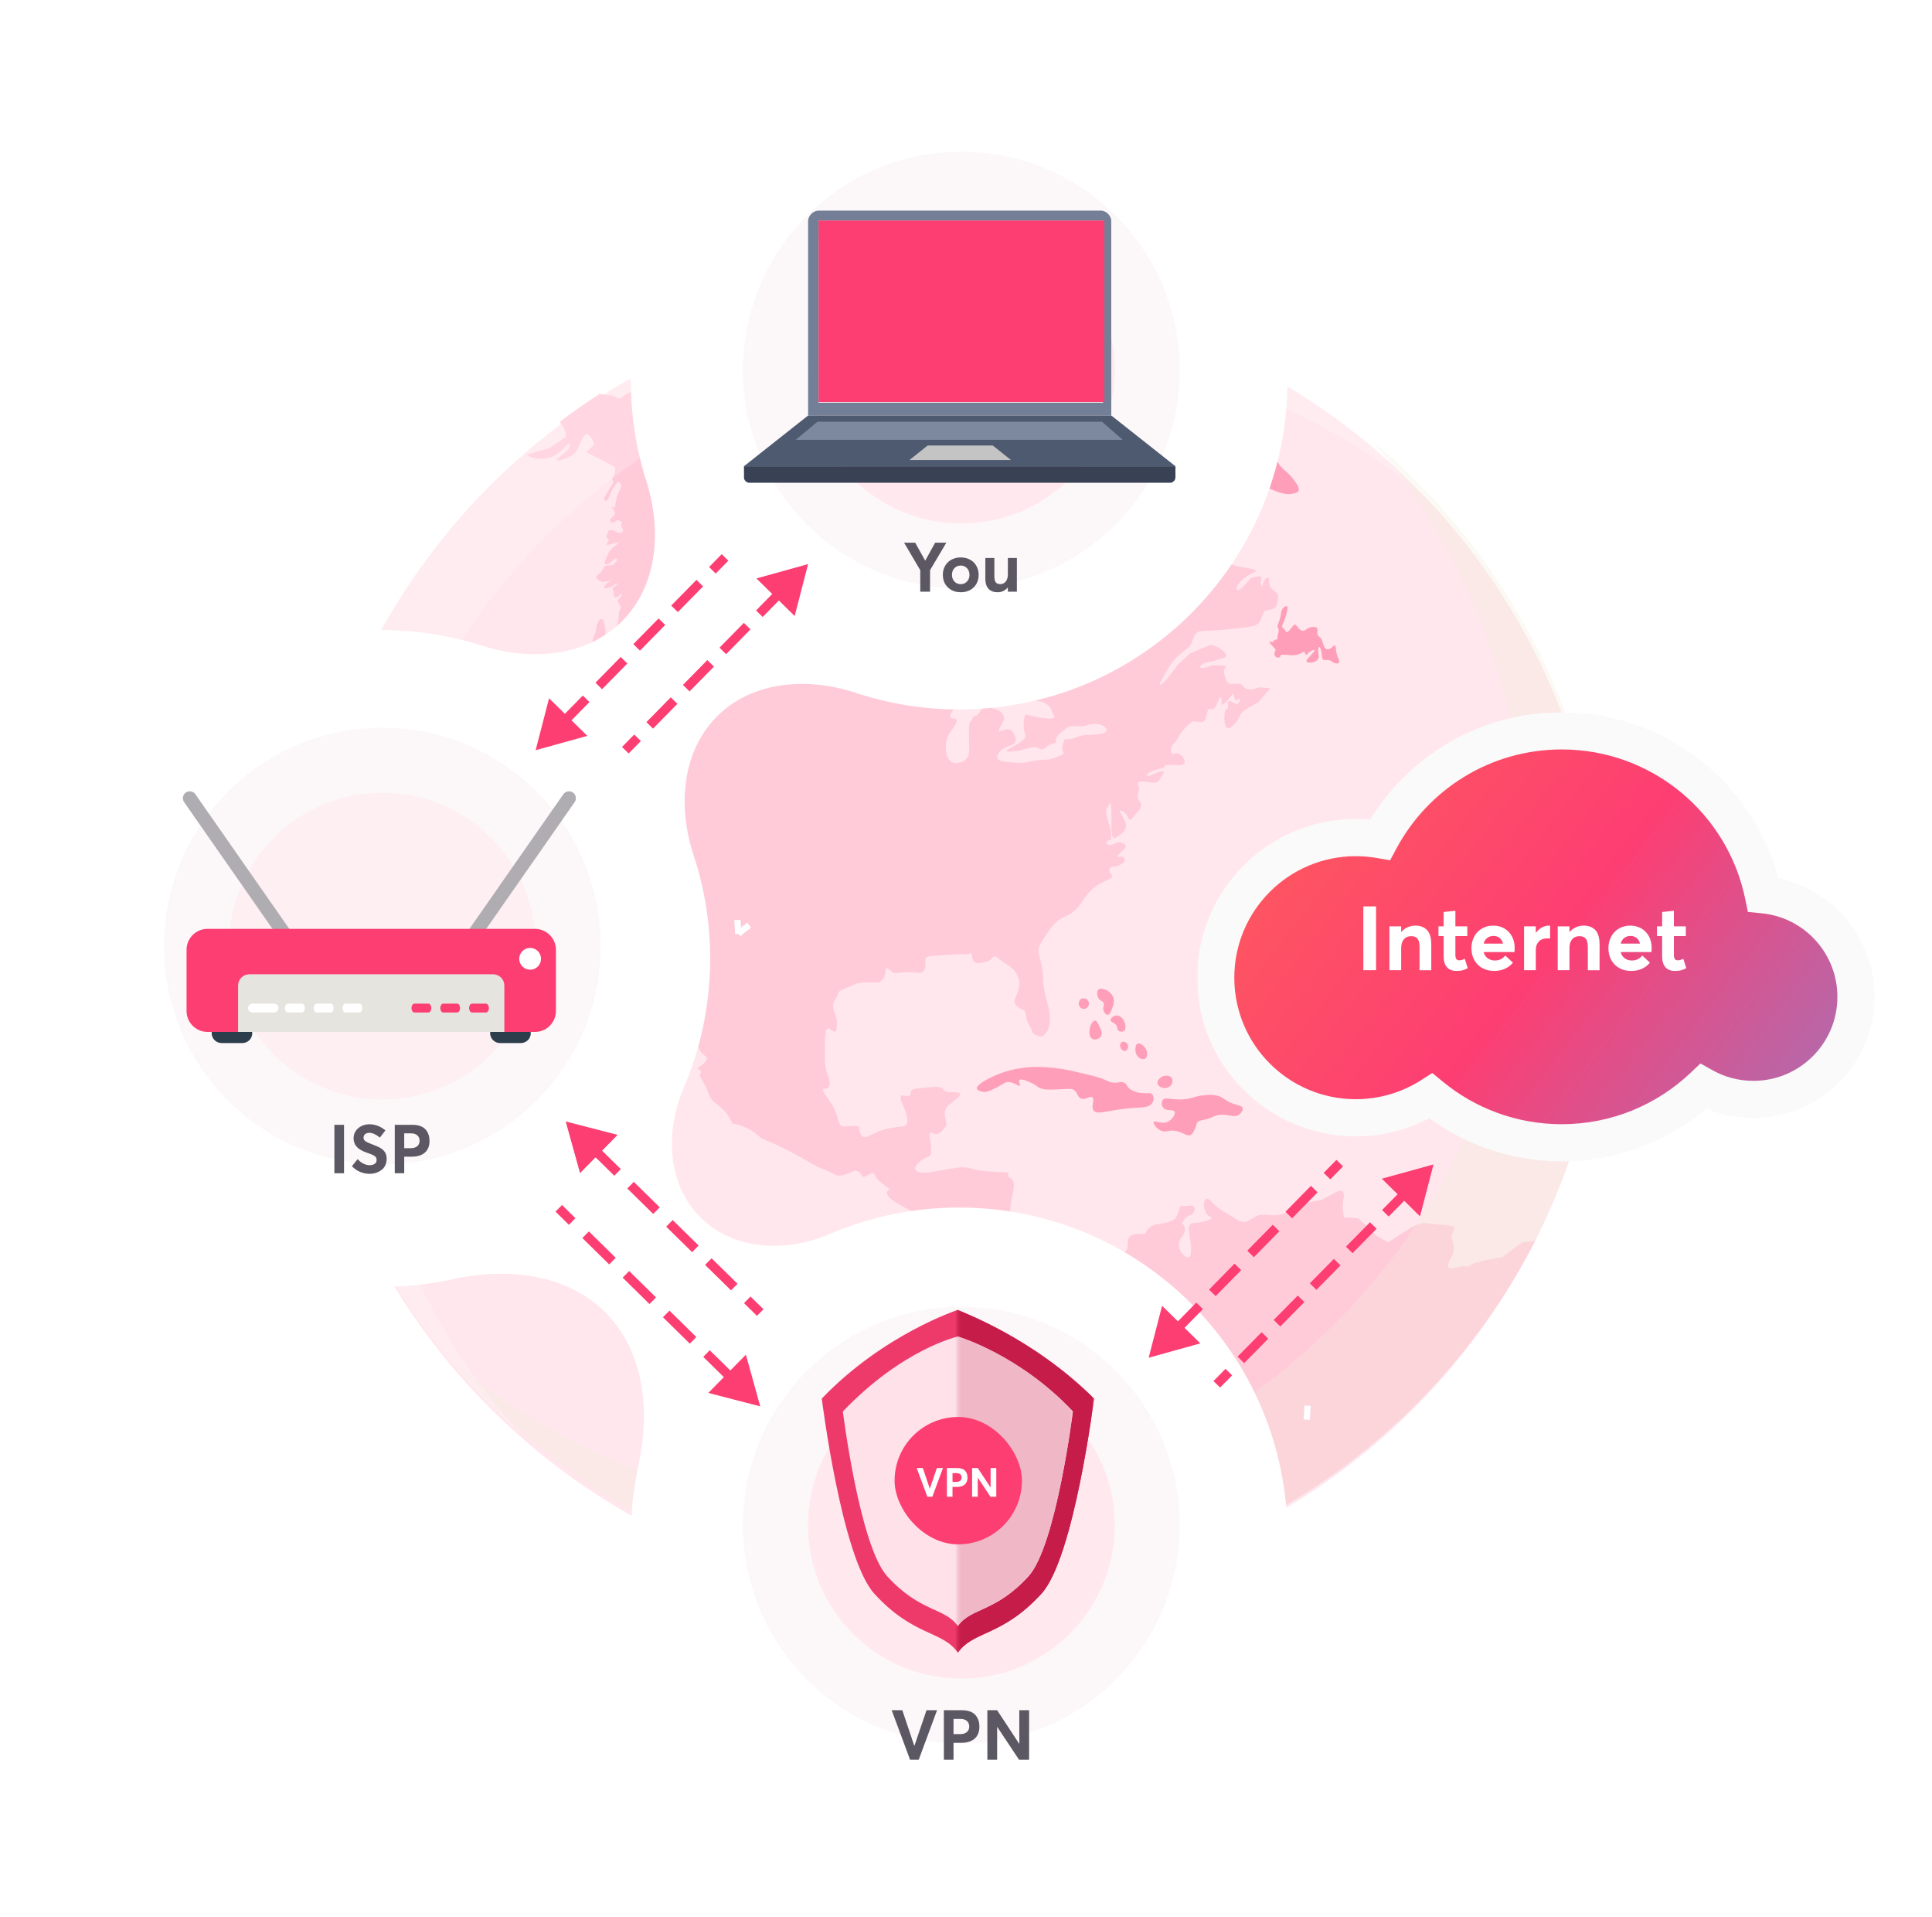 <svg width="624" height="619" viewBox="0 0 624 619" fill="none" xmlns="http://www.w3.org/2000/svg">
<circle cx="308.342" cy="305.628" r="225.373" fill="white"/>
<g opacity="0.5">
<path d="M307.515 516.59C423.964 516.59 518.365 422.189 518.365 305.739C518.365 189.29 423.964 94.889 307.515 94.889C191.065 94.889 96.664 189.29 96.664 305.739C96.664 422.189 191.065 516.59 307.515 516.59Z" fill="#FFCFDC"/>
<path d="M485.255 405.919C485.255 405.919 479.905 406.807 479.017 407.108C478.129 407.409 475.752 407.702 474.856 408.612C473.961 409.523 473.667 408.319 470.695 409.207C467.723 410.095 466.835 409.5 468.618 406.235C470.402 402.969 469.213 402.073 468.912 399.696C468.611 397.318 472.177 395.835 466.24 395.534C460.303 395.233 460.002 394.03 455.841 396.422C451.68 398.815 448.414 401.178 448.414 401.178L444.253 398.8C444.253 398.8 439.497 393.751 438.61 393.45C437.135 393.231 435.645 393.133 434.155 393.157C433.641 391.32 433.541 389.393 433.861 387.513C434.456 384.842 433.568 383.946 431.785 384.842C430.001 385.737 426.735 387.513 426.735 387.513C426.735 387.513 421.385 388.108 418.12 389.891C414.854 391.674 414.553 392.863 409.21 392.269C403.868 391.674 403.567 396.43 399.428 393.774C395.29 391.117 393.19 390.207 391.407 388.13C389.624 386.053 388.435 387.242 389.029 390.388C389.623 393.533 393.484 392.916 389.473 394.248C385.462 395.58 383.385 393.653 384.123 398.258C384.86 402.864 385.011 405.979 383.679 405.979C382.347 405.979 379.217 402.563 381.602 399.59C383.987 396.618 381.753 394.985 381.753 394.985C381.753 394.985 382.791 392.728 384.281 392.457C385.771 392.186 386.952 388.89 384.13 389.334C381.309 389.778 381.459 388.446 380.714 390.967C379.969 393.488 379.375 394.09 376.553 394.827C373.731 395.565 373.43 394.827 371.353 396.332C369.277 397.837 371.353 398.409 368.231 398.409C365.108 398.409 364.22 399.297 364.22 401.675C364.22 404.053 363.182 404.203 361.842 405.685C360.503 407.168 360.209 407.469 359.171 408.658C358.554 409.302 358.186 410.145 358.132 411.035C357.982 411.63 356.793 411.923 356.056 411.63C355.318 411.336 354.272 409.997 351.601 408.214C348.93 406.43 347.146 405.685 344.024 405.685C340.901 405.685 338.23 412.074 333.925 409.99C329.621 407.905 330.065 407.461 327.537 405.828C325.009 404.195 325.754 403.894 325.279 401.667C324.805 399.44 323.94 399.139 325.129 397.363C326.318 395.587 326.468 394.391 326.318 390.681C326.167 386.971 328.989 381.915 326.318 380.432C323.647 378.95 329.441 378.649 320.968 378.355C312.495 378.062 314.135 376.279 308.492 377.167C302.848 378.055 299.725 378.799 298.093 378.672C296.46 378.544 293.931 377.919 296.904 375.255C299.876 372.592 300.914 374.367 300.764 370.951C300.613 367.535 299.424 364.864 301.208 365.902C302.991 366.94 304.18 365.308 305.369 363.825C306.558 362.343 303.435 359.22 306.558 356.699C309.681 354.179 312.352 352.689 307.596 352.689C302.841 352.689 306.708 350.431 300.47 351.056C294.232 351.68 294.383 351.349 294.082 353.313C293.781 355.277 289.326 351.53 291.411 356.285C293.495 361.041 293.668 363.411 291.704 363.712C290.006 363.846 288.319 364.097 286.655 364.465C282.05 365.353 279.228 368.626 278.039 366.399C276.85 364.171 278.792 363.577 275.368 363.577C271.944 363.577 271.508 364.916 270.319 360.311C269.13 355.706 264.081 351.545 266.308 351.545C268.535 351.545 268.242 349.167 267.196 346.646C266.15 344.125 266.444 340.702 266.444 338.03C266.444 335.359 266.293 330.754 268.227 332.387C270.161 334.02 270.304 332.981 270.304 330.129C270.304 327.278 267.926 325.374 269.709 322.853C271.493 320.332 269.559 320.475 273.419 318.993C277.279 317.51 276.09 317.36 279.958 317.21C283.826 317.059 283.675 317.804 285.158 316.171C286.64 314.538 285.308 311.415 287.234 313.048C289.161 314.681 288.122 314.237 292.133 313.936C296.144 313.635 298.371 315.276 298.815 312.228C299.259 309.181 297.626 308.887 302.382 308.586C307.137 308.285 309.365 307.992 311.411 308.142C313.458 308.293 313.669 306.803 314.083 309.331C314.497 311.859 316.904 310.836 318.688 310.52C320.471 310.204 320.622 307.849 322.255 309.331C323.887 310.813 327.454 312.454 328.199 314.23C328.944 316.006 329.704 316.758 328.952 319.58C328.199 322.402 326.694 323.44 328.508 324.93C330.321 326.42 331.179 325.682 331.329 327.902C331.48 330.122 333.263 332.063 333.406 333.102C333.549 334.14 335.934 334.885 336.672 334.607C337.409 334.328 340.532 331.785 338.305 323.914C336.077 316.043 337.417 315.742 336.371 311.438C335.325 307.134 334.588 306.682 337.259 302.822C339.93 298.962 340.525 297.623 343.647 296.14C346.77 294.658 347.809 293.762 350.186 290.196C352.564 286.629 354.791 285.44 357.764 284.108C360.736 282.776 358.208 282.4 358.283 280.918C358.358 279.435 360.285 280.165 361.549 279.36C362.813 278.555 363.806 278.322 363.106 277.103C362.406 275.884 360.729 277.396 360.954 276.433C361.18 275.47 364.295 273.762 363.483 272.866C362.67 271.971 361.549 271.602 359.991 272.422C358.433 273.242 356.801 272.716 357.463 271.753C358.125 270.789 359.171 272.272 358.877 269.299C358.584 266.327 356.575 262.618 357.538 261.022C358.501 259.427 358.802 258.012 358.953 262.527C359.103 267.042 358.509 271.662 360.586 270.323C362.662 268.983 364.446 267.87 363.332 265.199C362.218 262.527 360.51 261.113 362.58 262.008C364.649 262.903 364.212 265.868 365.77 264.085C367.328 262.301 369.487 260.368 368.148 258.885C366.808 257.403 367.854 255.695 367.922 254.724C367.99 253.753 366.365 252.422 368.81 252.346C371.256 252.271 373.49 253.686 374.604 251.594C375.718 249.502 376.681 248.923 375.048 249.141C373.415 249.359 371.557 250.774 370.533 250.48C369.51 250.187 372.392 248.622 374.837 248.178C377.283 247.734 374.988 247.064 377.366 246.989C379.743 246.913 382.565 247.583 382.633 246.025C382.701 244.468 380.481 242.76 379.623 243.279C378.765 243.798 378.118 243.279 378.208 241.864C378.299 240.45 379.992 239.607 380.662 237.929C381.331 236.251 384.228 233.512 385.041 233.008C385.854 232.504 388.803 234.242 389.375 232.09C389.947 229.938 390.067 229.08 390.466 228.914C390.865 228.749 391.971 229.464 392.648 228.109C393.326 226.755 394.296 223.767 394.492 225.852C394.688 227.936 393.995 228.312 395.846 226.732C397.698 225.152 398.39 223.173 398.495 224.475C398.6 225.776 399.248 226.657 400 225.761C400.753 224.866 400.67 227.078 399.579 227.266C398.488 227.454 396.433 225.009 396.622 227.417C396.81 229.825 395.786 228.169 395.553 230.224C395.32 232.278 395.32 236.763 397.893 234.58C400.467 232.398 400.038 230.818 401.836 229.464C403.325 228.445 404.887 227.537 406.509 226.747L409.256 223.391C409.256 223.391 411.295 222.097 408.955 222.097C406.614 222.097 407.344 221.698 405.516 222.307C403.687 222.917 402.814 222.751 401.836 221.879C400.858 221.006 401.084 220.705 398.977 220.81C396.87 220.915 396.546 221.284 395.545 218.086C394.545 214.888 397.803 215.114 394.545 214.896C391.286 214.677 391.572 214.82 389.646 215.452C387.72 216.085 386.975 215.565 388.231 214.519C389.488 213.473 391.053 214 392.746 213.18C394.439 212.36 397.193 212.661 395.53 210.652C394.329 209.369 392.745 208.509 391.016 208.199L384.477 210.945L380.466 214.534C380.466 214.534 378.314 217.371 377.05 219.049C375.785 220.727 373.709 222.157 374.898 220.08C376.087 218.003 377.719 214.662 379.412 212.879C380.823 211.516 382.31 210.235 383.867 209.041C385.425 207.679 385.274 204.263 387.509 203.894C389.744 203.526 391.851 203.744 395.786 203.3C399.722 202.856 404.274 202.548 405.681 201.795C407.088 201.043 407.276 199.816 407.826 198.432C408.375 197.047 408.42 197.295 410.625 196.776C412.83 196.257 412.83 193.683 412.83 192.397C412.83 191.11 410.444 190.613 410.053 188.928C409.662 187.242 410.196 185.858 408.939 186.746C407.683 187.634 408.082 189.816 407.389 188.928C406.697 188.04 408.48 185.564 406.005 186.159C403.529 186.753 404.718 185.865 402.34 188.634C399.962 191.403 398.525 190.892 399.985 188.634C401.445 186.377 404.5 185.037 405.508 184.563C406.517 184.089 403.627 183.495 400.557 182.998C398.412 182.685 396.393 181.792 394.718 180.417C394.024 179.929 393.187 179.686 392.34 179.725C392.046 179.725 391.55 178.634 388.48 175.767C385.41 172.9 381.452 169.13 379.45 166.956C377.448 164.781 377.072 161.508 376.576 164.578C376.079 167.648 377.765 169.13 375.786 170.221C373.807 171.312 374.574 171.907 372.655 172.479C370.736 173.051 371.406 172.674 369.781 172.08C368.155 171.485 366.477 172.772 366.38 171.485C366.282 170.199 369.645 171.982 366.673 169.108C363.701 166.233 365.439 167.881 365.514 165.684C365.589 163.487 361.353 163.208 358.877 162.614C356.402 162.019 357.689 160.733 354.325 160.537C352.178 160.43 350.046 160.133 347.951 159.649C347.094 159.453 341.352 158.362 341.352 158.362C341.352 158.362 339.17 155.593 339.095 158.957C339.02 162.32 338.997 162.621 338.997 164.006C338.997 165.39 340.637 167.445 340.637 167.445C340.637 167.445 342.737 165.94 343.181 167.151C343.625 168.363 339.614 169.01 338.576 169.747C337.537 170.485 337.018 169.973 339.245 171.749C341.473 173.525 343.407 174.006 343.926 175.09C344.445 176.173 345.34 178.213 345.34 178.213C345.34 178.213 347.643 179.845 346.454 179.996C345.265 180.146 345.491 180.515 343.858 182.742C342.464 184.645 340.559 186.114 338.365 186.979C336.732 187.573 336.506 187.731 337.101 189.801C337.695 191.87 339.479 191.584 339.847 193.518C340.216 195.452 339.163 194.27 340.6 196.814L342.03 199.357C342.03 199.357 340.525 197.905 341.42 199.982C342.315 202.058 342.173 203.691 340.976 201.765C339.78 199.839 340.382 199.237 339.343 200.26C338.305 201.283 338.154 201.449 339.05 202.856C339.945 204.263 340.984 206.716 339.938 205.309C338.892 203.902 338.824 202.299 337.191 203.007C335.558 203.714 334.445 205.106 333.7 204.948C332.955 204.79 333.775 202.856 333.775 202.856L335.19 199.959L332.887 198.1C332.887 198.1 329.456 199.064 330.69 197.581C331.924 196.099 329.839 195.647 329.185 195.647C328.53 195.647 326.363 194.014 328.071 194.014C329.779 194.014 329.99 194.165 330.705 192.976C331.42 191.787 330.155 190.23 329.636 189.259C329.117 188.288 330.155 185.993 327.928 185.993C325.701 185.993 321.908 186.588 321.156 186.068C320.403 185.549 319.222 184.285 317.514 183.811C315.806 183.337 313.579 184.037 312.758 184.104C311.938 184.172 312.465 182.863 311.87 182.11C311.276 181.358 309.124 180.688 308.529 180.605C307.935 180.523 306.972 180.38 306.972 180.38C306.508 180.164 306.117 179.816 305.85 179.38C305.582 178.944 305.449 178.438 305.467 177.927C305.467 176.068 304.203 174.36 303.089 175.398C302.352 176.108 301.658 176.862 301.012 177.656C301.012 177.656 298.71 174.533 299.011 173.201C299.312 171.869 300.568 172.531 300.568 170.944C300.568 169.356 300.719 170.793 301.983 168.792C303.247 166.79 303.39 164.931 305.55 165.225C307.709 165.518 309.116 165.895 309.267 162.967C309.417 160.04 309.711 156.805 311.524 155.616C313.338 154.427 311.818 155.766 314.12 154.111C316.423 152.455 317.98 151.658 316.498 151.214C315.016 150.77 314.045 151.733 312.931 150.695C311.818 149.656 309.921 148.836 312.412 149.062C314.903 149.287 316.129 150.845 317.311 150.476C318.578 149.891 319.659 148.966 320.434 147.805C320.727 147.211 321.103 148.099 321.773 147.286C322.443 146.473 321.923 145.728 323.632 146.533C325.34 147.339 326.009 147.572 326.085 146.165C326.16 144.758 327.868 144.306 327.868 143.155C327.868 142.004 326.453 142.786 325.934 140.777C325.415 138.768 324.745 137.135 323.933 136.616C323.12 136.097 321.999 134.908 320.81 135.796C319.621 136.684 318.951 136.759 319.177 137.948C319.28 138.784 319.152 139.632 318.808 140.401C318.088 140.932 317.418 141.529 316.807 142.184C315.392 143.591 315.618 146.488 314.429 143.223C313.24 139.957 313.541 138.768 312.352 138.467C311.667 138.185 310.903 138.158 310.2 138.392C309.161 138.617 309.086 138.542 307.529 138.392C305.971 138.241 305.377 137.353 305.226 138.467C305.076 139.581 305.151 140.724 305.745 140.845C306.34 140.965 305.595 141.296 303.811 142.184C302.923 142.605 302.077 143.109 301.283 143.689C301.283 143.689 303.36 144.878 302.103 145.548C300.847 146.217 301.065 146.586 300.395 146.217C299.725 145.849 298.394 145.179 298.98 143.96C299.216 143.323 299.54 142.723 299.944 142.177C300.832 140.837 301.945 140.243 302.02 139.874C302.096 139.505 301.2 138.459 299.763 137.617C298.326 136.774 297.385 135.359 296.272 136.352C295.384 137.015 294.539 137.734 293.743 138.505C293.45 138.948 295.301 138.798 296.001 139.024C296.701 139.249 297.19 140.732 297.19 140.732C297.156 140.98 297.056 141.215 296.9 141.412C296.743 141.608 296.537 141.758 296.302 141.845C295.481 142.146 294.225 142.733 294.225 142.733C294.225 142.733 295.933 144.148 292.148 142.583C288.363 141.018 287.099 139.836 283.871 138.204C280.643 136.571 280.53 135.013 279.634 136.571C278.739 138.128 280.455 138.429 277.926 138.828C275.398 139.227 275.104 138.979 274.51 139.942C274.097 140.733 273.82 141.587 273.69 142.47L273.539 143.809C273.539 143.809 272.651 145.149 272.35 145.224C271.817 145.219 271.296 145.065 270.846 144.78C270.552 144.554 271.365 142.846 271.365 142.478C271.071 141.689 270.698 140.933 270.251 140.22C270.251 140.22 269.213 138.362 267.873 138.663C266.694 138.88 265.503 139.028 264.307 139.106C264.307 139.106 260.665 137.918 260.89 137.398C261.116 136.879 263.148 136.879 262.967 136.51C262.787 136.142 263.562 135.72 261.184 135.449C258.806 135.179 255.164 134.208 255.164 132.44C255.164 130.671 253.757 130.438 251.672 130.506C249.588 130.573 251.597 128.647 249.144 129.467C246.691 130.287 245.502 129.264 245.502 129.264C245.502 129.264 246.39 128.278 242.756 128.354C239.121 128.429 240.303 128.579 238.67 129.174C237.037 129.768 236.962 129.317 236.811 128.354C236.661 127.39 235.028 127.097 233.914 127.24C233.173 127.376 232.481 127.708 231.913 128.203C231.804 127.144 231.476 126.119 230.949 125.193C229.986 123.259 231.243 123.779 229.091 123.116C226.939 122.454 224.636 121.408 226.118 120.588C227.601 119.768 230.204 118.135 228.421 116.878C226.638 115.622 227.006 115.373 224.042 116.058C221.077 116.743 220.106 115.464 219.068 116.878C218.029 118.293 219.218 118.143 216.058 119.331C212.898 120.52 213.605 119.851 212.122 121.928C210.64 124.004 210.565 124.674 210.121 123.861C209.677 123.049 210.414 120.739 211.829 119.106C212.721 117.974 213.507 116.762 214.177 115.486C211.398 116.871 208.654 118.318 205.945 119.828C205.26 120.35 204.798 121.11 204.65 121.958C204.252 124.832 206.155 126.149 203.958 126.578C201.761 127.007 201.084 128.594 199.895 128.692C198.706 128.79 199.496 127.804 196.629 127.601C195.207 127.503 194.484 127.21 193.664 127.202C189.25 130.067 184.951 133.077 180.767 136.232C183.024 138.986 182.814 141.055 182.814 141.055L177.343 144.735L170.074 146.797C170.074 146.797 172.603 148.956 177.065 147.873C181.527 146.789 184.198 141.582 184.048 143.666C183.897 145.751 181.376 146.737 180.037 148.181C178.698 149.626 184.642 147.685 185.831 146.195C187.02 144.705 188.359 139.212 189.992 140.401C190.995 141.172 191.682 142.282 191.926 143.524L189.398 146.052L193.115 147.88L198.608 150.807C198.608 150.807 198.901 150.807 198.608 152.44C198.315 154.073 197.321 154.419 197.818 155.066C198.315 155.714 198.254 155.661 197.344 157.143C196.496 158.38 195.726 159.669 195.041 161.003C194.846 161.651 196.08 162.042 196.479 161.003C196.877 159.965 197.57 158.475 197.57 158.475C197.57 158.475 199.451 155.059 199.895 155.465C200.249 155.889 200.517 156.377 200.685 156.902L199.18 160.514C199.18 160.514 199.029 161.455 198.834 162.343C198.638 163.231 198.932 163.434 198.435 163.848C197.938 164.262 196.847 162.463 197.938 164.247C199.029 166.03 198.631 166.03 197.938 166.82C197.246 167.61 196.494 167.813 197.366 168.603C198.239 169.394 199.421 167.415 199.917 168.009C200.414 168.603 201.008 168.107 200.707 169.296C200.406 170.485 201.957 171.177 200.79 171.869C199.624 172.561 197.983 170.876 197.366 171.079C196.749 171.282 196.456 171.215 196.253 172.042C196.05 172.87 195.365 173.261 196.253 173.856C197.141 174.45 196.057 175.24 195.959 175.835C195.861 176.429 201.227 174.149 199.225 175.835C197.223 177.52 196.847 177.618 196.253 179.198C195.658 180.778 194.567 182.171 195.854 182.171C197.141 182.171 198.111 180.387 198.924 180.387C199.737 180.387 199.187 181.275 198.217 182.171C197.246 183.066 195.561 182.073 194.966 183.359C194.596 184.244 193.976 185.002 193.183 185.542C192.295 186.332 192.393 186.535 193.581 187.521C194.77 188.506 197.78 187.122 197.344 187.521C196.907 187.919 196.403 187.919 195.839 188.559C195.275 189.199 194.65 190.117 195.719 189.944C196.545 189.879 197.34 189.596 198.021 189.123C198.518 188.702 200.075 187.784 199.233 188.777C198.39 189.771 197.773 189.47 197.893 190.282C198.014 191.095 198.337 190.531 198.239 191.321C198.141 192.111 198.141 192.607 198.533 192.826C198.819 192.864 199.11 192.824 199.375 192.71C199.64 192.596 199.869 192.412 200.038 192.178C200.233 191.78 201.227 191.584 200.73 192.374C200.233 193.164 199.225 193.759 199.692 194.556C200.158 195.354 200.58 195.993 200.58 195.993L199.932 197.581L199.737 200.305C199.421 201.624 198.991 202.914 198.45 204.158C197.758 205.542 196.667 208.605 196.667 208.605H195.282L195.576 203.518C195.576 203.518 195.079 200.508 194.785 200.185C194.492 199.861 193.792 199.605 193.281 200.599C192.943 201.323 192.679 202.079 192.49 202.856C192.545 203.526 192.407 204.197 192.092 204.79C191.697 205.581 191.431 206.429 191.301 207.303C191.301 207.303 189.322 208.161 188.134 211.231C186.945 214.301 186.17 214.286 185.568 216.86C184.966 219.433 185.959 220.915 183.581 222.398C181.203 223.88 180.812 222.985 180.112 225.761C179.412 228.538 180.511 228.734 179.224 231.209C177.938 233.685 177.147 233.685 176.967 235.762C176.786 237.839 175.959 239.878 175.966 241.578C175.974 243.279 174.672 244.671 175.966 245.86C177.26 247.049 176.568 246.951 177.26 247.049C177.953 247.147 177.757 246.259 179.142 247.049C180.526 247.839 181.617 246.755 180.526 247.839C179.435 248.923 179.021 249.427 179.021 249.427C179.021 249.427 178.329 248.637 178.028 250.021C177.727 251.406 176.44 251.293 176.643 251.993C176.994 252.697 177.462 253.335 178.028 253.881C178.028 253.881 175.65 254.077 176.839 256.455C178.028 258.833 177.832 258.336 177.832 260.217C177.82 261.293 177.988 262.364 178.329 263.385L180.014 266.222L181.519 268.133C181.519 268.133 180.233 268.231 182.513 269.819C184.793 271.406 184.589 268.314 185.184 271.896C185.533 273.555 185.669 275.251 185.59 276.945L187.193 279.021C187.613 280.228 187.772 281.511 187.66 282.784C187.562 285.275 187.66 283.694 187.66 286.764C187.66 289.835 187.66 290.527 188.848 292.604C190.037 294.68 192.709 295.674 193.205 296.863C193.545 298.054 193.713 299.288 193.702 300.527C193.702 300.527 193.8 301.415 194.101 302.905C194.402 304.395 193.905 303.996 192.596 302.506C191.286 301.016 190.218 302.702 190.218 302.702C190.166 303.179 190.23 303.661 190.402 304.109C190.575 304.557 190.852 304.957 191.211 305.275C192.498 306.66 194.68 308.94 194.68 308.94C194.68 308.94 195.47 308.345 196.065 310.919C196.659 313.492 197.299 312.8 197.276 314.877C197.254 316.954 196.463 319.632 199.827 322.402C203.191 325.171 201.415 323.989 202.799 327.157C203.715 329.515 205.214 331.602 207.156 333.222C208.541 334.291 212.702 338.693 210.128 333.222C207.555 327.752 206.208 328.068 205.094 326.224C203.981 324.381 205.177 322.402 203.589 317.45C202.002 312.499 199.428 307.57 198.834 304.094C198.239 300.617 198.435 297.088 195.861 291.227C193.288 285.365 191.7 282.001 194.078 283.581C196.456 285.162 199.428 282.393 199.624 285.764C199.82 289.135 200.023 294.184 200.023 294.184C200.023 294.184 200.023 295.072 202.205 300.204C204.387 305.335 205.772 305.554 206.757 306.539C207.743 307.525 208.541 310.701 208.541 310.701C208.541 310.701 212.897 312.484 212.897 314.064C212.897 315.644 211.114 314.854 212.897 318.225C214.681 321.596 212.303 318.82 214.681 321.589C216.182 323.371 217.508 325.293 218.639 327.33L224.802 335.111C224.89 336.504 225.296 337.858 225.991 339.069C227.179 341.251 229.234 341.07 227.894 342.711C226.555 344.351 224.772 344.788 225.637 345.307C226.502 345.826 226.751 346.127 226.081 346.722C225.411 347.316 227.736 349.731 228.73 352.741C229.723 355.751 231.107 356.007 232.989 357.79C234.256 358.838 235.272 360.157 235.961 361.651C237.15 363.727 235.667 362.147 239.528 363.532C243.388 364.916 244.975 366.895 245.863 367.49C246.751 368.084 248.587 368.483 254.976 371.749C261.364 375.015 263.148 376.647 266.263 377.693C269.378 378.739 269.83 380.071 272.207 379.477C274.585 378.882 275.774 377.543 277.257 378.288C278.739 379.033 277.851 380.809 279.928 379.62C282.005 378.431 282.306 378.626 282.9 380.018C283.495 381.411 287.355 383.931 287.355 383.931C287.355 383.931 284.383 385.271 289.289 388.236C293.803 390.952 298.108 393.157 299.733 392.75C299.793 393.021 300.245 393.428 301.313 394.052C305.918 396.723 307.258 398.507 308.447 399.846C309.636 401.186 310.523 404.007 310.38 404.895C310.238 405.783 310.674 406.972 312.314 407.717C313.955 408.462 316.175 408.01 317.958 409.222C319.741 410.433 317.514 410.855 320.78 412.345C322.369 413.145 324.072 413.696 325.829 413.978L327.612 413.225L332.368 413.978C332.368 413.978 334.445 415.167 334.625 416.054C334.806 416.942 333.587 417.687 335.378 418.432C335.84 418.66 336.348 418.778 336.864 418.778C337.379 418.778 337.888 418.66 338.35 418.432C338.35 418.432 342.955 417.68 342.06 416.054C341.164 414.429 337.898 414.715 340.276 413.233C342.654 411.75 343.692 411.156 344.731 410.561C345.769 409.967 346.236 409.523 347.997 411.314C349.757 413.105 350.818 411.02 349.78 413.097C348.742 415.174 348.674 415.769 350.194 415.919C351.127 416.02 352.013 416.38 352.752 416.957C352.752 416.957 354.686 417.763 354.686 418.771C354.686 419.779 353.181 419.478 353.347 420.818C353.512 422.157 351.27 421.706 352.308 423.075C353.347 424.445 351.42 425.009 352.158 426.491C352.895 427.974 350.653 428.124 352.308 430.208C353.964 432.293 352.903 434.069 349.93 434.964C346.958 435.86 348.147 433.459 346.514 436.597C344.881 439.735 345.325 439.863 343.941 440.262C342.095 440.945 340.306 441.772 338.591 442.737C336.213 443.926 336.514 441.548 335.325 444.995C334.136 448.441 335.325 448.464 332.947 450.443C330.569 452.422 330.968 454.702 330.968 454.702C330.968 454.702 339.998 453.61 336.416 455.89C332.834 458.17 332.752 458.562 331.864 459.555C331.285 460.208 330.754 460.902 330.276 461.632L328.688 464.506L328.289 467.87C328.289 467.87 329.079 467.178 331.758 468.961C334.437 470.744 335.024 470.842 335.423 471.436C336.719 473.806 338.354 475.973 340.276 477.87C341.981 479.685 343.817 481.373 345.769 482.919C347.109 483.958 348.441 483.514 348.298 485.297C348.155 487.08 348.004 486.336 351.42 487.374C354.837 488.412 357.064 489.451 359.442 489.451C361.82 489.451 367.313 490.339 368.945 490.339C370.578 490.339 371.617 490.188 370.578 491.377C369.54 492.566 367.606 497.021 365.085 499.549C362.565 502.077 361.82 503.56 358.253 504.749C354.686 505.937 352.609 507.006 350.382 507.721C348.155 508.436 346.68 511.701 346.672 511.732C378.362 505.829 408.279 492.75 434.13 473.495C459.982 454.241 481.082 429.323 495.813 400.651L491.493 401.231L485.255 405.919ZM380.142 182.517C380.895 182.118 381.873 183.013 382.618 183.608C383.033 184.031 383.584 184.292 384.174 184.346C384.764 184.4 385.354 184.242 385.839 183.901C387.343 183.013 388.262 183.555 389.751 184.195C391.241 184.834 389.556 185.534 387.622 186.272C385.688 187.009 387.276 186.964 385.545 186.964C383.814 186.964 385.003 187.904 384.454 188.649C383.905 189.394 382.52 187.144 380.496 185.481C378.472 183.818 378.555 183.367 380.142 182.517ZM305.647 216.085C311.441 214.151 310.102 212.744 313.518 215.377C316.935 218.011 318.567 216.401 319.011 219.064C319.455 221.728 323.316 223.993 323.316 223.993L328.666 225.001L336.687 226.679C336.687 226.679 339.117 227.522 339.659 229.396C340.201 231.269 341.917 232.045 338.621 232.014C336.147 231.878 333.701 231.42 331.344 230.652C331.344 230.652 330.517 231.405 330.63 234.663C330.742 237.921 332.232 237.334 330.005 239.268C327.778 241.202 322.578 242.835 326.589 242.685C330.599 242.534 333.715 240.427 335.498 241.646C337.281 242.865 338.455 240.141 340.246 240.013C342.037 239.885 339.953 238.659 342.18 237.003C344.407 235.348 344.633 234.189 347.936 234.49C351.24 234.791 350.645 233.738 353.768 233.738C356.891 233.738 359.412 236.394 355.273 236.996C351.134 237.598 350.517 236.853 347.252 238.192C343.986 239.532 343.986 237.44 343.241 240.45C342.496 243.46 345.318 242.978 341.307 244.46C337.296 245.943 339.524 244.837 334.919 245.536C330.314 246.236 331.352 246.537 327.642 246.244C323.933 245.95 320.81 245.95 322.593 243.121C324.376 240.292 328.982 241.338 327.943 238.072C326.905 234.806 325.415 235.25 323.338 235.995C321.261 236.74 324.301 233.226 324.339 232.014C324.376 230.803 323.188 229.26 320.96 228.839C318.733 228.418 318.703 226.356 316.799 229.396C314.895 232.436 314.865 230.261 314.128 232.014C313.39 233.768 312.939 231.819 312.939 237.026C312.939 242.233 313.977 245.431 309.523 246.357C305.068 247.282 304.624 239.983 306.55 237.026C308.477 234.069 310.26 231.894 307.89 232.014C305.52 232.135 308.04 227.778 310.712 227.281C313.383 226.785 314.572 227.018 316.799 226.679C319.026 226.341 320.81 226.634 321.103 226.047C321.397 225.46 318.725 222.338 316.054 222.857C313.383 223.376 315.46 223.609 312.043 224.001C308.627 224.392 305.361 223.82 306.249 222.857C307.137 221.894 307.942 221.894 305.497 220.998C303.051 220.103 305.678 216.085 305.678 216.085H305.647ZM284.804 193.247C286.489 192.991 285 191.923 285.301 190.237C285.602 188.552 287.182 189.349 290.651 189.447C290.651 189.447 291.245 190.636 289.657 191.035C288.07 191.434 288.867 191.727 288.468 192.72C288.07 193.714 288.07 193.714 287.972 195.79C287.874 197.867 287.776 198.266 289.063 199.952C290.35 201.637 289.755 201.637 290.252 204.963C290.748 208.289 288.747 206.686 286.685 207.183C284.623 207.679 286.685 207.183 286.572 205.497C286.459 203.812 287.174 202.728 285.993 200.403C284.811 198.078 284.112 199.56 283.916 197.875C283.72 196.189 284.51 196.189 283.081 194.805C281.651 193.42 283.148 193.51 284.834 193.254L284.804 193.247ZM279.537 193.307C279.537 193.307 281.222 195.783 280.033 196.799C278.844 197.814 279.145 198.853 280.725 199.643C282.306 200.433 282.607 200.14 282.012 201.622C281.418 203.104 282.509 203.601 283.005 206.174C283.502 208.748 280.748 207.266 280.748 204.948C280.748 202.63 279.86 203.21 278.37 202.021C276.88 200.832 276.986 200.237 277.309 199.049C277.633 197.86 277.874 197.265 275.895 195.286C273.916 193.307 275.624 193.112 279.582 193.315L279.537 193.307ZM272.651 176.422C272.877 173.675 272.268 174.217 275.037 174.638C276.007 174.789 276.888 175.526 275.992 178.28C275.097 181.034 274.653 179.319 272.23 180.733C269.807 182.148 272.478 179.168 272.704 176.429L272.651 176.422ZM220.889 243.264C219.625 246.161 219.474 244.603 216.577 244.822C213.68 245.04 216.577 243.317 216.577 239.404C216.577 235.491 216.208 236.763 220.287 236.582C222.055 236.514 222.198 240.374 220.941 243.271L220.889 243.264ZM241.063 143.802C241.063 143.802 242.251 143.433 245.299 142.764C248.347 142.094 245.818 142.32 244.012 141.499C242.206 140.679 242.628 141.274 238.745 140.747C234.862 140.22 241.567 140.077 245.427 139.927C249.287 139.776 246.48 139.769 250.401 140.371C251.906 140.611 250.25 141.928 252.402 142.673C254.554 143.418 252.402 143.192 252.402 144.381C252.402 145.57 251.582 145.796 249.731 144.607C247.88 143.418 248.226 144.607 247.654 145.126C247.082 145.645 244.644 147.504 244.644 147.504C242.985 146.945 241.38 146.235 239.851 145.382C237.947 144.201 241.063 143.802 241.063 143.802ZM261.379 155.683C260.266 155.759 259.671 156.571 258.257 158.061C256.842 159.551 255.999 159.566 254.396 159.566C252.794 159.566 252.463 159.86 248.678 160.906C244.893 161.952 246.082 161.35 244.072 160.018C242.063 158.686 241.695 158.603 241.476 157.941C241.258 157.279 244.486 158.091 245.562 157.422C246.444 156.751 247.242 155.978 247.94 155.119C247.94 155.119 247.188 152.862 249.28 152.297C250.22 152.026 249.949 153.261 250.619 154.826C251.289 156.391 251.958 157.128 254.381 156.872C256.804 156.617 257.203 155.367 260.619 154.976C264.036 154.585 262.531 155.631 261.417 155.706L261.379 155.683ZM300.508 392.201C301.689 391.215 303.262 390.132 303.398 391.336C303.525 392.066 301.667 392.028 300.561 392.224L300.508 392.201Z" fill="#FF97B3"/>
<path d="M415.372 195.725C414.236 196.191 413.867 196.914 413.747 198.178C413.638 198.991 413.436 199.789 413.145 200.556L412.55 202.339C412.754 202.613 412.893 202.929 412.957 203.264C413.021 203.599 413.008 203.944 412.919 204.273C412.684 204.967 412.56 205.693 412.55 206.425C412.55 206.425 411.422 206.613 411.203 207.177C410.985 207.742 408.946 206.305 410.662 208.238C412.377 210.172 412.099 209.563 411.73 210.496C411.362 211.429 412.024 212.648 413.145 212.279C414.266 211.911 412.249 211.083 416.373 211.527C420.497 211.971 421.016 209.713 421.392 210.676C421.768 211.64 421.926 211.715 422.476 210.97C423.025 210.225 425.395 209.111 424.251 210.601C423.108 212.091 420.963 213.611 422.476 213.912C423.988 214.213 426.366 213.34 425.922 211.527C425.478 209.713 425.922 207.764 426.592 209.713C427.261 211.662 426.516 213.28 428.097 213.13C429.677 212.979 429.895 213.513 430.768 213.98C431.641 214.446 433.296 214.537 432.182 212.385C431.069 210.233 431.814 207.486 430.625 208.675C429.436 209.864 428.097 210.233 427.502 208.381C426.908 206.53 427.058 206.448 425.869 205.409C424.68 204.371 426.682 202.512 424.266 202.437C421.851 202.362 421.633 204.371 420.15 203.475C418.668 202.58 418.646 200.879 417.592 202.136C416.539 203.393 415.696 204.807 415.177 203.694C414.657 202.58 413.619 202.903 414.356 201.368C415.094 199.833 416.629 195.221 415.372 195.725Z" fill="#FD3E72"/>
<path d="M354.842 319.468C354.187 319.972 354.21 321.522 354.842 322.44C355.474 323.358 356.084 323.065 356.43 323.825C356.828 324.712 356.046 325.329 356.43 326.398C356.64 327 357.182 327.7 357.716 327.685C358.544 327.685 359.078 325.999 359.304 325.307C359.747 324.312 359.85 323.199 359.598 322.139C358.875 319.987 355.835 318.708 354.842 319.468Z" fill="#FD3E72"/>
<path d="M349.199 322.536C349.413 322.435 349.645 322.377 349.882 322.367C350.118 322.357 350.354 322.394 350.576 322.477C350.798 322.56 351.001 322.686 351.172 322.849C351.344 323.012 351.482 323.207 351.577 323.424C351.737 323.821 351.745 324.263 351.599 324.666C351.454 325.069 351.164 325.404 350.787 325.606C350.48 325.754 350.137 325.804 349.801 325.752C349.465 325.7 349.153 325.546 348.906 325.313C348.724 325.119 348.587 324.889 348.502 324.638C348.418 324.387 348.389 324.121 348.416 323.857C348.444 323.594 348.529 323.339 348.664 323.111C348.799 322.883 348.981 322.687 349.199 322.536Z" fill="#FD3E72"/>
<path d="M353.75 329.565C354.194 329.565 354.503 330.175 354.939 331.153C355.639 332.613 356.128 333.629 355.631 334.517C355.365 334.986 354.939 335.344 354.431 335.526C353.923 335.709 353.366 335.703 352.862 335.51C351.831 334.983 351.862 333.463 351.869 332.936C351.899 331.281 352.923 329.498 353.75 329.565Z" fill="#FD3E72"/>
<path d="M360.593 327.889C359.622 327.957 358.629 328.83 358.712 329.477C358.795 330.124 360.179 330.147 360.691 331.358C360.947 331.952 360.736 332.253 361.09 332.645C361.327 332.895 361.64 333.059 361.98 333.112C362.321 333.165 362.669 333.104 362.971 332.938C363.633 332.487 363.513 331.433 363.467 331.057C363.264 329.605 362.083 327.784 360.593 327.889Z" fill="#FD3E72"/>
<path d="M362.372 336.439C362.102 336.638 361.907 336.922 361.817 337.245C361.727 337.568 361.747 337.912 361.875 338.222C362.116 338.907 362.884 339.524 363.561 339.313C363.898 339.127 364.154 338.824 364.281 338.461C364.409 338.098 364.398 337.7 364.251 337.345C364.104 336.989 363.831 336.7 363.484 336.533C363.138 336.366 362.742 336.333 362.372 336.439Z" fill="#FD3E72"/>
<path d="M367.418 336.995C366.711 337.296 366.666 338.704 366.726 339.253C366.744 339.721 366.869 340.18 367.092 340.592C367.315 341.004 367.63 341.36 368.013 341.631C368.163 341.721 369.164 342.293 369.894 341.826C370.624 341.36 370.511 339.998 370.488 339.847C370.255 338.132 368.336 336.604 367.418 336.995Z" fill="#FD3E72"/>
<path d="M376.129 347.392C374.895 347.618 373.639 348.791 373.872 349.868C374.037 350.695 374.993 351.087 375.159 351.154C375.687 351.37 376.271 351.41 376.824 351.267C377.377 351.125 377.87 350.808 378.229 350.364C378.474 350.063 378.631 349.7 378.683 349.314C378.735 348.929 378.679 348.537 378.522 348.182C378.003 347.309 376.799 347.271 376.129 347.392Z" fill="#FD3E72"/>
<path d="M315.523 351.554C315.192 350.132 320.384 347.4 324.831 346.008C329.065 344.746 333.497 344.276 337.901 344.624C341.313 344.836 344.696 345.37 348.007 346.219C352.785 347.318 355.171 347.867 357.12 348.792C357.859 349.196 358.664 349.464 359.497 349.582C361.266 349.801 361.966 349.086 363.064 349.582C364.005 350.004 363.726 350.636 364.848 351.561C366.004 352.398 367.38 352.879 368.806 352.946C370.83 353.194 371.59 352.72 372.169 353.345C372.443 353.755 372.589 354.236 372.589 354.729C372.589 355.222 372.443 355.704 372.169 356.114C371.259 357.574 369.039 357.619 367.022 357.702C358.06 358.183 354.335 360.358 353.162 358.492C352.296 357.115 353.733 354.993 352.763 354.331C351.92 353.759 350.671 355.271 349.196 354.729C347.917 354.255 348.18 352.871 346.818 351.96C346.066 351.434 345.509 351.607 341.867 351.765C337.781 351.945 336.871 351.765 335.922 351.366C334.974 350.967 335.17 350.756 333.74 349.981C332.311 349.206 329.699 348.13 329.188 348.792C328.827 349.259 329.722 350.237 329.383 350.576C329.045 350.914 327.442 349.289 325.425 349.387C324.522 349.432 324.537 349.793 321.859 351.17C319.18 352.547 318.224 352.675 317.502 352.555C317.306 352.517 315.696 352.291 315.523 351.554Z" fill="#FD3E72"/>
<path d="M375.495 355.251C376.353 354.025 378.565 355.349 382.621 354.958C385.503 354.68 385.706 353.889 389.303 353.619C390.743 353.423 392.207 353.523 393.607 353.912C395.255 354.461 395.232 355.048 397.324 355.989C399.71 357.065 401.087 356.899 401.335 357.772C401.538 358.449 400.951 359.345 400.297 359.849C398.363 361.354 396.218 359.097 392.576 360.293C391.53 360.624 391.372 360.918 389.905 361.331C388.106 361.843 387.399 361.678 386.782 362.37C386.278 362.934 386.541 363.273 385.894 364.627C385.405 365.628 385.142 366.132 384.705 366.411C383.306 367.283 381.756 365.079 378.467 365.071C376.857 365.071 376.518 365.59 375.345 365.222C373.569 364.657 372.335 362.806 372.673 362.249C373.012 361.693 375.217 363.152 377.128 362.249C378.633 361.497 379.762 359.796 379.385 358.984C378.911 358.036 376.661 358.984 375.676 357.644C375.416 357.306 375.26 356.9 375.228 356.475C375.196 356.05 375.289 355.625 375.495 355.251Z" fill="#FD3E72"/>
<path d="M356.488 111.521C354.042 111.935 352.455 111.581 349.061 112.273C347.922 112.404 346.868 112.938 346.089 113.778C345.562 114.426 345.705 114.764 345.201 115.283C343.997 116.457 342.191 115.607 341.784 116.322C341.378 117.037 343.207 118.843 344.313 119.889C345.622 121.13 346.269 121.747 346.984 121.965C349.159 122.643 350.302 120.814 353.222 121.077C354.314 121.247 355.369 121.598 356.345 122.116C358.482 123.109 360.521 124.304 362.432 125.683C368.392 129.618 369.031 130.085 370.303 129.987C371.303 129.827 372.326 129.928 373.275 130.28C373.464 130.355 375.096 131.033 375.059 131.913C375.021 132.793 373.027 133.042 372.982 133.99C372.982 134.742 374.148 135.374 374.916 135.773C375.683 136.172 376.579 136.646 377.444 136.368C378.31 136.089 378.498 135.134 379.077 135.179C379.476 135.179 379.702 135.668 380.582 137.436L381.62 139.513C382.101 140.647 382.754 141.7 383.554 142.636C384.517 143.584 384.961 143.388 386.226 144.419C386.96 145.09 387.61 145.848 388.159 146.677C390.417 149.468 393.765 150.793 393.953 150.537C394.142 150.281 392.652 149.19 392.765 149.032C392.877 148.874 395.09 150.446 398.408 152.749C403.141 156.037 404.006 156.511 405.391 156.91C407.475 157.49 407.551 156.91 409.695 157.663C411.546 158.28 412.743 159.1 415.045 159.446C415.734 159.549 416.434 159.549 417.122 159.446C417.95 159.326 418.996 159.168 419.38 158.558C419.869 157.715 418.883 156.301 418.04 155.142C415.73 151.929 414.172 151.891 412.69 149.197C411.84 147.692 412.193 147.384 411.351 146.376C409.846 144.592 408.062 144.607 407.784 143.253C407.664 142.666 407.949 142.117 408.536 140.995C409.74 138.738 410.794 138.618 410.794 137.73C410.794 136.586 408.755 135.472 404.706 133.275C403.149 132.432 402.622 132.222 402.178 131.492C401.305 130.054 402.223 129.008 401.584 126.887C401.192 125.592 400.124 123.561 398.762 123.47C398.393 123.47 398.152 123.576 395.045 125.547C394.021 126.194 393.63 126.45 393.261 126.3C392.629 126.021 392.411 124.652 392.817 123.628C393.314 122.372 394.533 122.191 394.45 121.694C394.367 121.198 392.576 121.055 389.1 120.355C386.587 119.851 385.804 119.535 385.533 118.85C385.195 118.03 385.977 117.481 385.684 116.472C385.42 115.584 384.578 115.171 383.012 114.395C381.259 113.53 379.935 112.891 378.407 113.207C377.241 113.462 377.151 114.027 376.331 113.959C375.149 113.846 374.826 112.627 373.358 111.431C372.346 110.653 371.182 110.097 369.942 109.798C367.379 109.047 364.661 108.995 362.071 109.647C358.745 110.279 359.347 111.032 356.488 111.521Z" fill="#FD3E72"/>
<g style="mix-blend-mode:multiply" opacity="0.31">
<path d="M443.614 142.755C475.549 180.682 493.03 228.687 492.961 278.268C492.961 394.721 398.556 489.119 282.111 489.119C232.529 489.185 184.523 471.701 146.598 439.764C166.363 463.4 191.078 482.406 218.997 495.439C246.917 508.471 277.358 515.212 308.169 515.184C424.622 515.184 519.02 420.779 519.02 304.326C519.049 273.516 512.311 243.076 499.281 215.157C486.251 187.237 467.248 162.521 443.614 142.755Z" fill="#E5DCBA"/>
</g>
<g style="mix-blend-mode:overlay" opacity="0.21">
<path d="M114.427 322.461C114.427 206.008 208.833 111.61 325.278 111.61C376.877 111.536 426.697 130.457 465.238 164.765C445.479 142.446 421.2 124.582 394.013 112.358C366.826 100.134 337.351 93.828 307.542 93.859C191.089 93.859 96.692 188.265 96.692 304.71C96.66 334.519 102.966 363.994 115.19 391.181C127.415 418.368 145.278 442.647 167.597 462.406C133.287 423.871 114.361 374.056 114.427 322.461Z" fill="white"/>
</g>
<path d="M376.942 120.747C376.942 120.747 376.295 119.242 375.016 116.669" stroke="white" stroke-width="2" stroke-miterlimit="10"/>
<path d="M238.152 297.058C238.318 299.97 238.438 301.572 238.438 301.572" stroke="white" stroke-width="2" stroke-miterlimit="10"/>
<path d="M238.434 301.559C239.568 300.57 240.75 299.638 241.978 298.768" stroke="white" stroke-width="2" stroke-miterlimit="10"/>
<path d="M422.313 453.904C422.2 456.809 422.027 458.419 422.027 458.419" stroke="white" stroke-width="2" stroke-miterlimit="10"/>
</g>
<g filter="url(#filter0_d)">
<path d="M309.791 225.081C368.355 225.081 415.831 177.605 415.831 119.04C415.831 60.476 368.355 13 309.791 13C251.226 13 203.751 60.476 203.751 119.04C203.751 130.315 205.51 141.178 208.769 151.371C213.766 166.995 212.497 185.009 200.898 196.608C189.299 208.207 171.285 209.475 155.66 204.479C145.467 201.22 134.604 199.46 123.329 199.46C64.765 199.46 17.289 246.936 17.289 305.5C17.289 364.065 64.765 411.541 123.329 411.541C131.208 411.541 138.887 410.681 146.276 409.051C163.64 405.221 182.943 407.199 195.517 419.773C208.09 432.347 210.069 451.65 206.238 469.014C204.608 476.403 203.749 484.081 203.749 491.96C203.749 550.525 251.225 598.001 309.789 598.001C368.354 598.001 415.83 550.525 415.83 491.96C415.83 433.396 368.354 385.92 309.789 385.92C294.961 385.92 280.844 388.964 268.028 394.46C254.003 400.475 237.004 399.866 226.214 389.076C215.423 378.285 214.814 361.287 220.829 347.262C226.326 334.446 229.37 320.329 229.37 305.5C229.37 293.843 227.488 282.625 224.013 272.133C218.899 256.693 220.094 238.806 231.595 227.306C243.096 215.805 260.983 214.61 276.422 219.724C286.915 223.199 298.133 225.081 309.791 225.081Z" fill="white"/>
</g>
<path d="M173 242.244L189.691 237.616L177.337 225.475L173 242.244ZM182.226 234.996L190.382 226.697L188.242 224.594L180.086 232.893L182.226 234.996ZM194.46 222.547L202.616 214.248L200.476 212.145L192.32 220.445L194.46 222.547ZM206.694 210.099L214.85 201.799L212.711 199.697L204.555 207.996L206.694 210.099ZM218.928 197.65L227.084 189.351L224.945 187.248L216.789 195.547L218.928 197.65ZM231.163 185.201L235.241 181.051L233.101 178.949L229.023 183.098L231.163 185.201Z" fill="#FD3E72"/>
<path d="M261 182.147L244.311 186.78L256.668 198.917L261 182.147ZM252.06 189.109L244.19 197.122L246.33 199.224L254.2 191.211L252.06 189.109ZM240.255 201.128L232.385 209.141L234.525 211.243L242.395 203.23L240.255 201.128ZM228.45 213.148L220.58 221.161L222.721 223.263L230.59 215.25L228.45 213.148ZM216.645 225.167L208.775 233.18L210.916 235.282L218.786 227.269L216.645 225.167ZM204.84 237.187L200.905 241.193L203.046 243.295L206.981 239.289L204.84 237.187Z" fill="#FD3E72"/>
<path d="M245.538 454.122L240.91 437.431L228.769 449.785L245.538 454.122ZM237.913 444.525L229.237 435.999L227.134 438.138L235.81 446.665L237.913 444.525ZM224.898 431.735L216.222 423.208L214.119 425.348L222.796 433.875L224.898 431.735ZM211.884 418.945L203.207 410.418L201.105 412.558L209.781 421.085L211.884 418.945ZM198.869 406.155L190.193 397.628L188.09 399.768L196.766 408.294L198.869 406.155ZM185.854 393.364L181.516 389.101L179.413 391.241L183.752 395.504L185.854 393.364Z" fill="#FD3E72"/>
<path d="M182.709 362.122L187.342 378.811L199.479 366.454L182.709 362.122ZM190.035 371.42L198.412 379.648L200.514 377.507L192.137 369.28L190.035 371.42ZM202.601 383.761L210.978 391.989L213.08 389.849L204.703 381.621L202.601 383.761ZM215.167 396.103L223.544 404.33L225.646 402.19L217.269 393.962L215.167 396.103ZM227.732 408.444L236.11 416.672L238.212 414.532L229.835 406.304L227.732 408.444ZM240.298 420.786L244.487 424.9L246.589 422.759L242.4 418.645L240.298 420.786Z" fill="#FD3E72"/>
<path d="M463 376L446.302 380.601L458.636 392.762L463 376ZM454.154 382.836L446.376 390.725L448.513 392.831L456.29 384.942L454.154 382.836ZM442.487 394.669L434.71 402.558L436.846 404.664L444.624 396.775L442.487 394.669ZM430.821 406.502L423.043 414.391L425.179 416.498L432.957 408.609L430.821 406.502ZM419.154 418.336L411.376 426.225L413.513 428.331L421.29 420.442L419.154 418.336ZM407.487 430.169L399.71 438.058L401.846 440.164L409.624 432.275L407.487 430.169ZM395.821 442.002L391.932 445.947L394.068 448.053L397.957 444.109L395.821 442.002Z" fill="#FD3E72"/>
<path d="M371 438.414L387.689 433.781L375.332 421.644L371 438.414ZM380.298 431.088L388.525 422.711L386.385 420.609L378.157 428.986L380.298 431.088ZM392.639 418.522L400.867 410.145L398.727 408.043L390.499 416.42L392.639 418.522ZM404.981 405.956L413.208 397.579L411.068 395.477L402.84 403.854L404.981 405.956ZM417.322 393.39L425.55 385.013L423.41 382.911L415.182 391.288L417.322 393.39ZM429.664 380.825L433.777 376.636L431.637 374.534L427.523 378.723L429.664 380.825Z" fill="#FD3E72"/>
<circle cx="310.5" cy="119.5" r="70.5" fill="#FCF7F8"/>
<circle cx="310.5" cy="119.5" r="49.5" fill="#FFE9EF"/>
<circle cx="310.5" cy="119.5" r="49.5" fill="#FFE9EF"/>
<path d="M302.032 175.239L298.847 181.011H298.803L295.586 175.239H291.999L297.227 184.108V191.054H300.39V184.108L305.651 175.239H302.032Z" fill="#5B5863"/>
<path d="M310.303 191.239C311.412 191.239 312.412 191.011 313.293 190.543C314.162 190.076 314.847 189.413 315.347 188.554C315.836 187.706 316.086 186.728 316.086 185.63C316.086 184.804 315.934 184.043 315.651 183.347C315.369 182.652 314.966 182.054 314.466 181.565C313.956 181.076 313.347 180.695 312.629 180.413C311.912 180.141 311.129 180 310.303 180C309.456 180 308.662 180.141 307.945 180.424C307.216 180.706 306.608 181.097 306.108 181.597C305.608 182.097 305.216 182.684 304.934 183.38C304.651 184.076 304.521 184.826 304.521 185.63C304.521 186.282 304.608 186.891 304.782 187.456C304.956 188.032 305.216 188.554 305.564 189.011C305.901 189.467 306.303 189.869 306.771 190.195C307.238 190.532 307.771 190.793 308.379 190.967C308.977 191.152 309.619 191.239 310.303 191.239ZM310.303 188.63C309.477 188.63 308.793 188.347 308.26 187.771C307.727 187.195 307.466 186.478 307.466 185.63C307.466 184.761 307.727 184.043 308.249 183.478C308.771 182.913 309.456 182.619 310.303 182.619C311.108 182.619 311.782 182.902 312.325 183.467C312.858 184.032 313.129 184.75 313.129 185.63C313.129 186.5 312.858 187.217 312.314 187.782C311.771 188.347 311.097 188.63 310.303 188.63Z" fill="#5B5863"/>
<path d="M325.521 180.184V185.456C325.521 186.467 325.282 187.25 324.825 187.793C324.358 188.347 323.782 188.619 323.108 188.619C322.412 188.619 321.912 188.424 321.608 188.032C321.303 187.641 321.162 186.945 321.162 185.967V180.184H318.249V186.728C318.249 187.543 318.336 188.239 318.532 188.826C318.727 189.413 318.999 189.88 319.369 190.228C319.738 190.576 320.151 190.837 320.629 191C321.097 191.163 321.64 191.239 322.249 191.239C322.869 191.239 323.456 191.119 324.01 190.858C324.564 190.597 325.053 190.228 325.477 189.728H325.521V191.054H328.434V180.184H325.521Z" fill="#5B5863"/>
<path d="M264.35 68H355.58C357.251 68 358.921 69.671 358.921 71.342V134.166H261.009V71.342C261.009 69.671 262.68 68 264.35 68Z" fill="#727F96"/>
<path d="M261.012 134.168H358.924L379.643 150.543H240.293L261.012 134.168Z" fill="#4E5A6F"/>
<path d="M240.293 150.541H379.643V154.216C379.643 155.052 378.808 155.887 377.972 155.887H241.964C241.128 155.887 240.293 155.052 240.293 154.216V150.541Z" fill="#384254"/>
<rect x="264.37" y="71.211" width="91.898" height="58.814" fill="white"/>
<path d="M356.28 71.211H264.37V76.83H356.28V71.211Z" fill="#AFADB2"/>
<circle cx="269.589" cy="74.022" r="1.204" fill="white"/>
<circle cx="275.205" cy="74.022" r="1.204" fill="white"/>
<circle cx="280.829" cy="74.022" r="1.204" fill="white"/>
<g opacity="0.6">
<rect opacity="0.4" x="287.203" y="110.454" width="46.191" height="2.732" fill="#C4C4C4"/>
<rect opacity="0.4" x="299.129" y="81.647" width="22.102" height="2.732" fill="#C4C4C4"/>
<rect opacity="0.4" x="279.763" y="95.803" width="7.45" height="7.45" fill="#C4C4C4"/>
<rect opacity="0.4" x="278.023" y="104.496" width="10.927" height="0.745" fill="#C4C4C4"/>
<rect opacity="0.4" x="279.763" y="105.737" width="7.45" height="0.745" fill="#C4C4C4"/>
<rect opacity="0.4" x="293.168" y="115.918" width="7.45" height="7.45" fill="#C4C4C4"/>
<rect opacity="0.4" x="293.168" y="124.608" width="7.45" height="0.745" fill="#C4C4C4"/>
<rect opacity="0.4" x="306.576" y="115.919" width="7.45" height="7.45" fill="#C4C4C4"/>
<rect opacity="0.4" x="306.576" y="124.609" width="7.45" height="0.745" fill="#C4C4C4"/>
<rect opacity="0.4" x="319.975" y="115.918" width="7.45" height="7.45" fill="#C4C4C4"/>
<rect opacity="0.4" x="319.975" y="124.608" width="7.45" height="0.745" fill="#C4C4C4"/>
<rect opacity="0.4" x="306.574" y="95.803" width="7.45" height="7.45" fill="#C4C4C4"/>
<rect opacity="0.4" x="304.834" y="104.496" width="10.927" height="0.745" fill="#C4C4C4"/>
<rect opacity="0.4" x="306.574" y="105.737" width="7.45" height="0.745" fill="#C4C4C4"/>
<rect opacity="0.4" x="319.998" y="95.803" width="7.45" height="7.45" fill="#C4C4C4"/>
<rect opacity="0.4" x="318.258" y="104.496" width="10.927" height="0.745" fill="#C4C4C4"/>
<rect opacity="0.4" x="319.998" y="105.737" width="7.45" height="0.745" fill="#C4C4C4"/>
<rect opacity="0.4" x="333.402" y="95.803" width="7.45" height="7.45" fill="#C4C4C4"/>
<rect opacity="0.4" x="331.662" y="104.496" width="10.927" height="0.745" fill="#C4C4C4"/>
<rect opacity="0.4" x="333.402" y="105.737" width="7.45" height="0.745" fill="#C4C4C4"/>
<rect opacity="0.4" x="293.171" y="95.803" width="7.45" height="7.45" fill="#C4C4C4"/>
<rect opacity="0.4" x="291.431" y="104.496" width="10.927" height="0.745" fill="#C4C4C4"/>
<rect opacity="0.4" x="293.171" y="105.737" width="7.45" height="0.745" fill="#C4C4C4"/>
<rect x="285.967" y="87.112" width="48.423" height="3.722" rx="1.861" stroke="#C4C4C4" stroke-width="0.5"/>
</g>
<path d="M264.024 136.171H355.921L362.605 142.019H257.006L264.024 136.171Z" fill="#7C899E"/>
<path d="M299.605 143.855H320.658L326.506 148.534H293.757L299.605 143.855Z" fill="#C4C4C4"/>
<g style="mix-blend-mode:color">
<path d="M356.685 71.211H264.374V129.809H356.685V71.211Z" fill="#FD3E72"/>
</g>
<g filter="url(#filter1_d)">
<mask id="path-66-outside-1" maskUnits="userSpaceOnUse" x="386.66" y="226" width="219" height="146" fill="black">
<rect fill="white" x="386.66" y="226" width="219" height="146"/>
<path fill-rule="evenodd" clip-rule="evenodd" d="M550.135 346.789C538.216 358.084 522.117 365.011 504.4 365.011C488.362 365.011 473.65 359.334 462.163 349.88C455.151 354.346 446.825 356.934 437.895 356.934C412.912 356.934 392.66 336.682 392.66 311.7C392.66 286.717 412.912 266.465 437.895 266.465C440.57 266.465 443.191 266.697 445.739 267.143C456.946 246.227 479.012 232 504.4 232C536.477 232 563.249 254.708 569.518 284.926C586.312 286.532 599.445 300.678 599.445 317.892C599.445 336.183 584.618 351.011 566.327 351.011C560.446 351.011 554.923 349.478 550.135 346.789Z"/>
</mask>
<path fill-rule="evenodd" clip-rule="evenodd" d="M550.135 346.789C538.216 358.084 522.117 365.011 504.4 365.011C488.362 365.011 473.65 359.334 462.163 349.88C455.151 354.346 446.825 356.934 437.895 356.934C412.912 356.934 392.66 336.682 392.66 311.7C392.66 286.717 412.912 266.465 437.895 266.465C440.57 266.465 443.191 266.697 445.739 267.143C456.946 246.227 479.012 232 504.4 232C536.477 232 563.249 254.708 569.518 284.926C586.312 286.532 599.445 300.678 599.445 317.892C599.445 336.183 584.618 351.011 566.327 351.011C560.446 351.011 554.923 349.478 550.135 346.789Z" fill="url(#paint0_linear)"/>
<path d="M550.135 346.789L553.073 341.558L549.218 339.393L546.009 342.434L550.135 346.789ZM462.163 349.88L465.976 345.247L462.614 342.479L458.94 344.819L462.163 349.88ZM445.739 267.143L444.706 273.053L448.979 273.8L451.028 269.976L445.739 267.143ZM569.518 284.926L563.644 286.145L564.542 290.478L568.947 290.899L569.518 284.926ZM546.009 342.434C535.159 352.714 520.521 359.011 504.4 359.011V371.011C523.713 371.011 541.273 363.453 554.262 351.145L546.009 342.434ZM504.4 359.011C489.804 359.011 476.428 353.85 465.976 345.247L458.35 354.512C470.871 364.818 486.92 371.011 504.4 371.011V359.011ZM437.895 362.934C448 362.934 457.44 360.002 465.387 354.94L458.94 344.819C452.862 348.69 445.65 350.934 437.895 350.934V362.934ZM386.66 311.7C386.66 339.996 409.599 362.934 437.895 362.934V350.934C416.226 350.934 398.66 333.368 398.66 311.7H386.66ZM437.895 260.465C409.599 260.465 386.66 283.403 386.66 311.7H398.66C398.66 290.031 416.226 272.465 437.895 272.465V260.465ZM446.773 261.232C443.885 260.727 440.918 260.465 437.895 260.465V272.465C440.222 272.465 442.498 272.667 444.706 273.053L446.773 261.232ZM451.028 269.976C461.232 250.932 481.31 238 504.4 238V226C476.713 226 452.66 241.521 440.451 264.309L451.028 269.976ZM504.4 238C533.576 238 557.94 258.656 563.644 286.145L575.393 283.707C568.558 250.761 539.378 226 504.4 226V238ZM605.445 317.892C605.445 297.556 589.932 280.85 570.09 278.953L568.947 290.899C582.692 292.213 593.445 303.8 593.445 317.892H605.445ZM566.327 357.011C587.931 357.011 605.445 339.497 605.445 317.892H593.445C593.445 332.869 581.304 345.011 566.327 345.011V357.011ZM547.198 352.021C552.859 355.2 559.39 357.011 566.327 357.011V345.011C561.501 345.011 556.986 343.755 553.073 341.558L547.198 352.021Z" fill="#FAFAFA" mask="url(#path-66-outside-1)"/>
</g>
<path d="M440.337 313.276H444.441V292.681H440.337V313.276Z" fill="white"/>
<path d="M457.138 298.881C456.261 298.881 455.426 299.065 454.633 299.419C453.84 299.773 453.161 300.282 452.595 300.948H452.552V299.122H448.759V313.276H452.552V306.156C452.552 304.925 452.835 303.977 453.416 303.297C453.996 302.632 454.774 302.292 455.765 302.292C456.685 302.292 457.365 302.561 457.818 303.085C458.257 303.623 458.483 304.529 458.483 305.831V313.29H462.276V304.883C462.276 303.821 462.149 302.901 461.908 302.108C461.654 301.33 461.3 300.707 460.833 300.24C460.366 299.787 459.828 299.447 459.219 299.221C458.61 298.994 457.917 298.881 457.138 298.881Z" fill="white"/>
<path d="M470.316 313.517C471.18 313.517 471.888 313.446 472.44 313.29C472.977 313.149 473.529 312.922 474.067 312.625L473.091 309.596C472.44 309.936 471.845 310.091 471.307 310.091C470.854 310.091 470.543 309.95 470.345 309.653C470.146 309.37 470.062 308.902 470.062 308.28V302.264H473.912V299.122H470.062V294.082L466.268 294.493V299.122H464.598V302.264H466.268V308.803C466.268 310.36 466.622 311.535 467.344 312.328C468.066 313.121 469.057 313.517 470.316 313.517Z" fill="white"/>
<path d="M489.213 306.072C489.213 304.699 488.916 303.467 488.349 302.377C487.769 301.287 486.948 300.438 485.901 299.815C484.839 299.192 483.622 298.881 482.263 298.881C481.272 298.881 480.338 299.065 479.474 299.419C478.597 299.787 477.861 300.282 477.238 300.919C476.615 301.556 476.134 302.335 475.78 303.241C475.412 304.146 475.242 305.137 475.242 306.185C475.242 307.629 475.554 308.917 476.191 310.035C476.828 311.167 477.705 312.031 478.809 312.625C479.913 313.22 481.145 313.517 482.532 313.517C483.891 313.517 485.08 313.276 486.127 312.795C487.16 312.314 487.996 311.663 488.647 310.842L486.184 308.549C485.292 309.624 484.16 310.162 482.801 310.148C481.895 310.148 481.116 309.893 480.479 309.412C479.842 308.931 479.418 308.28 479.191 307.43H489.114C489.17 307.204 489.213 306.751 489.213 306.072ZM482.39 302.221C483.183 302.221 483.848 302.448 484.372 302.887C484.882 303.326 485.25 303.934 485.448 304.699H479.206C479.418 303.906 479.8 303.283 480.366 302.858C480.932 302.434 481.598 302.221 482.39 302.221Z" fill="white"/>
<path d="M500.353 298.881C499.503 298.881 498.725 299.093 497.989 299.49C497.253 299.886 496.616 300.466 496.078 301.202H496.036V299.122H492.242V313.276H496.036V306.708C496.036 305.633 496.347 304.741 496.984 304.047C497.621 303.368 498.513 303.014 499.645 303.014C499.928 303.014 500.268 303.028 500.65 303.057V298.895C500.593 298.895 500.494 298.881 500.353 298.881Z" fill="white"/>
<path d="M511.492 298.881C510.615 298.881 509.78 299.065 508.987 299.419C508.194 299.773 507.515 300.282 506.949 300.948H506.906V299.122H503.113V313.276H506.906V306.156C506.906 304.925 507.189 303.977 507.77 303.297C508.35 302.632 509.129 302.292 510.119 302.292C511.04 302.292 511.719 302.561 512.172 303.085C512.611 303.623 512.837 304.529 512.837 305.831V313.29H516.631V304.883C516.631 303.821 516.503 302.901 516.263 302.108C516.008 301.33 515.654 300.707 515.187 300.24C514.72 299.787 514.182 299.447 513.573 299.221C512.965 298.994 512.271 298.881 511.492 298.881Z" fill="white"/>
<path d="M533.461 306.072C533.461 304.699 533.163 303.467 532.597 302.377C532.017 301.287 531.196 300.438 530.148 299.815C529.087 299.192 527.87 298.881 526.511 298.881C525.52 298.881 524.586 299.065 523.722 299.419C522.845 299.787 522.109 300.282 521.486 300.919C520.863 301.556 520.382 302.335 520.028 303.241C519.66 304.146 519.49 305.137 519.49 306.185C519.49 307.629 519.801 308.917 520.438 310.035C521.075 311.167 521.953 312.031 523.057 312.625C524.161 313.22 525.392 313.517 526.78 313.517C528.138 313.517 529.327 313.276 530.375 312.795C531.408 312.314 532.243 311.663 532.894 310.842L530.432 308.549C529.54 309.624 528.407 310.162 527.049 310.148C526.143 310.148 525.364 309.893 524.727 309.412C524.09 308.931 523.666 308.28 523.439 307.43H533.362C533.418 307.204 533.461 306.751 533.461 306.072ZM526.638 302.221C527.431 302.221 528.096 302.448 528.62 302.887C529.129 303.326 529.497 303.934 529.695 304.699H523.453C523.666 303.906 524.048 303.283 524.614 302.858C525.18 302.434 525.845 302.221 526.638 302.221Z" fill="white"/>
<path d="M540.892 313.517C541.755 313.517 542.463 313.446 543.015 313.29C543.553 313.149 544.105 312.922 544.643 312.625L543.666 309.596C543.015 309.936 542.421 310.091 541.883 310.091C541.43 310.091 541.118 309.95 540.92 309.653C540.722 309.37 540.637 308.902 540.637 308.28V302.264H544.487V299.122H540.637V294.082L536.844 294.493V299.122H535.173V302.264H536.844V308.803C536.844 310.36 537.197 311.535 537.919 312.328C538.641 313.121 539.632 313.517 540.892 313.517Z" fill="white"/>
<circle cx="310.5" cy="492.5" r="70.5" fill="#FCF7F8"/>
<circle cx="310.5" cy="492.5" r="49.5" fill="#FFE9EF"/>
<circle cx="310.5" cy="492.5" r="49.5" fill="#FFE9EF"/>
<path d="M299.249 552.238L295.335 563.73H295.302L291.431 552.238H288L293.938 568.238H296.731L302.647 552.238H299.249Z" fill="#5B5863"/>
<path d="M304.847 568.238H307.97V562.762H310.466C311.346 562.762 312.148 562.663 312.863 562.443C313.578 562.234 314.194 561.915 314.711 561.486C315.227 561.069 315.623 560.519 315.909 559.859C316.184 559.199 316.327 558.44 316.327 557.572C316.327 556.791 316.217 556.076 315.997 555.438C315.777 554.8 315.447 554.24 315.008 553.756C314.568 553.272 313.985 552.898 313.259 552.634C312.533 552.37 311.709 552.238 310.763 552.238H304.847V568.238ZM307.97 559.958V555.053H310.202C311.104 555.053 311.808 555.273 312.302 555.713C312.797 556.153 313.05 556.758 313.05 557.506C313.05 558.264 312.786 558.858 312.28 559.298C311.775 559.738 311.038 559.958 310.07 559.958H307.97Z" fill="#5B5863"/>
<path d="M329.215 552.238V563.048H329.171L322.056 552.238H318.9V568.238H322.056V557.638H322.1L329.138 568.238H332.382V552.238H329.215Z" fill="#5B5863"/>
<path d="M353.349 451.618C353.349 451.618 346.925 503.045 336.369 514.616C323.677 528.498 314.487 526.468 309.384 533.628C304.268 526.459 295.069 528.498 282.386 514.608C271.83 503.036 265.419 451.609 265.419 451.609C285.412 430.735 309.384 422.97 309.384 422.97C309.866 423.456 333.162 431.511 353.349 451.618Z" fill="#EE3A6B"/>
<mask id="mask0" mask-type="alpha" maskUnits="userSpaceOnUse" x="309" y="422" width="45" height="112">
<rect x="309.283" y="422" width="44.062" height="112" fill="#C4C4C4"/>
</mask>
<g mask="url(#mask0)">
<path d="M353.348 451.618C353.348 451.618 346.924 503.045 336.368 514.616C323.676 528.498 314.486 526.468 309.383 533.628C304.267 526.459 295.068 528.498 282.385 514.608C271.829 503.036 265.417 451.609 265.417 451.609C285.411 430.735 309.383 422.97 309.383 422.97C309.864 423.456 333.161 431.511 353.348 451.618Z" fill="#C51C4A"/>
</g>
<path d="M346.525 455.764C346.525 455.764 341.098 499.204 332.183 508.985C321.47 520.727 313.693 519.003 309.369 525.051C305.045 519.003 297.273 520.727 286.555 508.985C277.64 499.204 272.227 455.764 272.227 455.764C291.623 435.49 309.369 431.571 309.369 431.571C309.369 431.571 329.28 437.431 346.525 455.764Z" fill="#FFE1E9"/>
<mask id="mask1" mask-type="alpha" maskUnits="userSpaceOnUse" x="309" y="429" width="38" height="101">
<rect x="309.283" y="429.958" width="37.269" height="99.965" fill="#C4C4C4"/>
</mask>
<g mask="url(#mask1)">
<path d="M346.523 455.763C346.523 455.763 341.097 499.203 332.182 508.984C321.469 520.726 313.692 519.002 309.368 525.05C305.044 519.002 297.271 520.726 286.554 508.984C277.639 499.203 272.225 455.763 272.225 455.763C291.621 435.489 309.368 431.57 309.368 431.57C309.368 431.57 329.278 437.431 346.523 455.763Z" fill="#F0B7C7"/>
</g>
<rect x="288.934" y="457.545" width="41.136" height="41.136" rx="20.568" fill="#FD3E72"/>
<path d="M302.591 474.04L300.324 480.696H300.305L298.063 474.04H296.076L299.515 483.307H301.133L304.56 474.04H302.591Z" fill="white"/>
<path d="M305.833 483.307H307.642V480.135H309.088C309.598 480.135 310.063 480.078 310.477 479.951C310.891 479.83 311.247 479.645 311.547 479.397C311.846 479.154 312.075 478.836 312.241 478.454C312.4 478.072 312.483 477.632 312.483 477.129C312.483 476.677 312.419 476.263 312.292 475.893C312.164 475.524 311.973 475.199 311.719 474.919C311.464 474.639 311.126 474.422 310.706 474.269C310.285 474.116 309.808 474.04 309.26 474.04H305.833V483.307ZM307.642 478.511V475.671H308.935C309.457 475.671 309.865 475.798 310.152 476.053C310.438 476.307 310.585 476.658 310.585 477.091C310.585 477.53 310.432 477.874 310.139 478.129C309.846 478.384 309.419 478.511 308.859 478.511H307.642Z" fill="white"/>
<path d="M319.947 474.04V480.301H319.922L315.801 474.04H313.973V483.307H315.801V477.167H315.827L319.903 483.307H321.782V474.04H319.947Z" fill="white"/>
<circle cx="123.5" cy="305.5" r="70.5" fill="#FCF7F8"/>
<circle opacity="0.6" cx="123.5" cy="305.5" r="49.5" fill="#FFE9EF"/>
<path d="M108.001 378.848H111.117V363.214H108.001V378.848Z" fill="#5B5863"/>
<path d="M119.348 379.031C119.874 379.031 120.39 378.977 120.906 378.87C121.411 378.762 121.905 378.579 122.389 378.322C122.872 378.064 123.302 377.763 123.667 377.398C124.033 377.032 124.323 376.581 124.548 376.033C124.763 375.485 124.882 374.883 124.882 374.217C124.882 373.572 124.774 373.013 124.581 372.519C124.258 371.746 123.603 371.09 122.636 370.553C122.206 370.327 121.346 369.962 120.046 369.446C119.638 369.296 119.305 369.167 119.068 369.059C118.832 368.952 118.585 368.834 118.349 368.705C118.112 368.576 117.929 368.447 117.811 368.318C117.682 368.189 117.586 368.049 117.521 367.888C117.446 367.738 117.414 367.555 117.414 367.362C117.414 366.878 117.596 366.491 117.94 366.212C118.284 365.932 118.735 365.793 119.294 365.793C120.304 365.793 121.443 366.309 122.7 367.329L124.484 364.998C122.861 363.665 121.11 363.01 119.219 363.031C118.295 363.053 117.446 363.257 116.683 363.644C115.909 364.031 115.308 364.568 114.867 365.245C114.416 365.932 114.201 366.685 114.201 367.501C114.201 367.91 114.244 368.296 114.341 368.662C114.437 369.027 114.566 369.339 114.717 369.618C114.867 369.897 115.071 370.155 115.318 370.402C115.566 370.65 115.813 370.864 116.071 371.036C116.318 371.208 116.619 371.391 116.962 371.563C117.306 371.735 117.618 371.885 117.919 371.993C118.209 372.111 118.542 372.24 118.929 372.369C119.348 372.519 119.692 372.637 119.95 372.745C120.207 372.852 120.455 372.971 120.691 373.099C120.927 373.228 121.11 373.368 121.239 373.497C121.368 373.637 121.465 373.798 121.54 373.97C121.604 374.152 121.647 374.357 121.647 374.582C121.647 374.915 121.561 375.205 121.4 375.442C121.228 375.689 120.981 375.882 120.637 376.022C120.293 376.173 119.885 376.237 119.402 376.237C119.079 376.237 118.757 376.205 118.434 376.119C118.101 376.044 117.768 375.925 117.435 375.764C117.102 375.614 116.769 375.41 116.436 375.152C116.103 374.905 115.791 374.615 115.512 374.281L113.653 376.57C114.448 377.398 115.34 378.01 116.318 378.418C117.296 378.827 118.306 379.031 119.348 379.031Z" fill="#5B5863"/>
<path d="M127.503 378.848H130.555V373.497H132.994C133.854 373.497 134.638 373.4 135.337 373.185C136.035 372.981 136.637 372.67 137.142 372.251C137.647 371.842 138.034 371.305 138.313 370.66C138.582 370.016 138.721 369.274 138.721 368.425C138.721 367.662 138.614 366.964 138.399 366.341C138.184 365.718 137.862 365.17 137.432 364.697C137.002 364.224 136.433 363.859 135.723 363.601C135.014 363.343 134.208 363.214 133.284 363.214H127.503V378.848ZM130.555 370.757V365.965H132.736C133.617 365.965 134.305 366.18 134.789 366.609C135.272 367.039 135.519 367.63 135.519 368.361C135.519 369.102 135.261 369.683 134.767 370.112C134.273 370.542 133.553 370.757 132.607 370.757H130.555Z" fill="#5B5863"/>
<path d="M81.479 333.612C81.478 334.459 81.14 335.271 80.54 335.87C79.94 336.468 79.127 336.805 78.28 336.805H71.559C70.711 336.805 69.897 336.467 69.297 335.867C68.697 335.267 68.36 334.454 68.36 333.605C68.36 332.757 68.698 331.943 69.297 331.343C69.897 330.743 70.711 330.406 71.559 330.405H78.28C79.128 330.405 79.942 330.742 80.542 331.342C81.142 331.942 81.479 332.756 81.479 333.605V333.612Z" fill="#2C3D4C"/>
<path d="M171.435 333.612C171.433 334.46 171.094 335.273 170.493 335.871C169.892 336.47 169.079 336.805 168.231 336.805H161.508C160.659 336.805 159.845 336.468 159.244 335.868C158.644 335.268 158.306 334.454 158.306 333.605C158.308 332.758 158.647 331.946 159.247 331.347C159.847 330.749 160.66 330.413 161.508 330.413H168.228C168.649 330.412 169.065 330.495 169.454 330.655C169.842 330.816 170.196 331.052 170.493 331.349C170.791 331.646 171.027 331.999 171.188 332.387C171.349 332.775 171.432 333.192 171.433 333.612H171.435Z" fill="#2C3D4C"/>
<path d="M154.061 304.205C153.723 304.687 153.207 305.016 152.627 305.12C152.047 305.223 151.45 305.093 150.966 304.757C150.483 304.42 150.154 303.904 150.05 303.324C149.947 302.744 150.077 302.146 150.414 301.662L181.946 256.465C182.285 255.98 182.802 255.65 183.385 255.546C183.967 255.443 184.567 255.574 185.052 255.913C185.534 256.252 185.862 256.767 185.965 257.347C186.069 257.926 185.939 258.523 185.605 259.008L154.061 304.205Z" fill="#AFADB2"/>
<path d="M90.993 304.206C91.331 304.689 91.846 305.019 92.427 305.122C93.007 305.226 93.604 305.095 94.088 304.759C94.571 304.421 94.9 303.906 95.004 303.326C95.108 302.746 94.978 302.148 94.643 301.664L63.106 256.466C62.768 255.984 62.252 255.656 61.672 255.552C61.093 255.449 60.495 255.579 60.011 255.914C59.529 256.252 59.201 256.768 59.097 257.348C58.994 257.927 59.124 258.525 59.459 259.009L90.993 304.206Z" fill="#AFADB2"/>
<path d="M179.552 326.448C179.552 327.337 179.377 328.217 179.037 329.038C178.696 329.86 178.198 330.606 177.569 331.234C176.94 331.863 176.194 332.361 175.372 332.701C174.551 333.041 173.671 333.216 172.782 333.216H67.023C65.228 333.216 63.506 332.503 62.237 331.234C60.968 329.964 60.255 328.243 60.255 326.448V306.688C60.257 304.895 60.971 303.175 62.24 301.908C63.509 300.641 65.229 299.929 67.023 299.929H172.782C173.671 299.929 174.551 300.104 175.372 300.444C176.194 300.784 176.94 301.282 177.569 301.911C178.198 302.539 178.696 303.286 179.037 304.107C179.377 304.928 179.552 305.808 179.552 306.697V326.448Z" fill="#FD3E72"/>
<path d="M159.262 314.602H80.533C80.056 314.602 79.583 314.696 79.142 314.878C78.701 315.061 78.3 315.329 77.963 315.666C77.626 316.004 77.358 316.405 77.176 316.846C76.993 317.287 76.9 317.76 76.9 318.237V333.217H162.895V318.237C162.895 317.76 162.802 317.287 162.619 316.846C162.437 316.405 162.169 316.005 161.832 315.667C161.494 315.329 161.094 315.062 160.653 314.879C160.212 314.696 159.739 314.602 159.262 314.602Z" fill="#E6E4DF"/>
<path d="M89.931 325.509C89.931 325.888 89.78 326.251 89.512 326.519C89.244 326.787 88.881 326.937 88.502 326.937H81.558C81.179 326.937 80.816 326.787 80.548 326.519C80.28 326.251 80.129 325.888 80.129 325.509C80.129 325.13 80.28 324.767 80.548 324.499C80.816 324.231 81.179 324.081 81.558 324.081H88.502C88.881 324.081 89.244 324.231 89.512 324.499C89.78 324.767 89.931 325.13 89.931 325.509Z" fill="white"/>
<path d="M98.423 325.509C98.423 326.299 98.006 326.937 97.492 326.937H92.969C92.455 326.937 92.038 326.297 92.038 325.509C92.038 324.719 92.455 324.081 92.969 324.081H97.492C98.006 324.081 98.423 324.721 98.423 325.509Z" fill="white"/>
<path d="M107.733 325.509C107.733 326.299 107.317 326.937 106.802 326.937H102.279C101.765 326.937 101.351 326.297 101.351 325.509C101.351 324.719 101.765 324.081 102.279 324.081H106.802C107.317 324.081 107.733 324.721 107.733 325.509Z" fill="white"/>
<path d="M117.036 325.509C117.036 326.299 116.62 326.937 116.106 326.937H111.582C111.068 326.937 110.651 326.297 110.651 325.509C110.651 324.719 111.068 324.081 111.582 324.081H116.106C116.62 324.081 117.036 324.721 117.036 325.509Z" fill="white"/>
<path d="M139.292 325.509C139.292 326.299 138.875 326.937 138.361 326.937H133.837C133.323 326.937 132.907 326.297 132.907 325.509C132.907 324.719 133.323 324.081 133.837 324.081H138.361C138.875 324.081 139.292 324.721 139.292 325.509Z" fill="#FD3E72"/>
<path d="M148.595 325.509C148.595 326.299 148.178 326.937 147.664 326.937H143.141C142.626 326.937 142.207 326.297 142.207 325.509C142.207 324.719 142.626 324.081 143.141 324.081H147.664C148.178 324.081 148.595 324.721 148.595 325.509Z" fill="#FD3E72"/>
<path d="M157.897 325.509C157.897 326.299 157.481 326.937 156.966 326.937H152.443C151.926 326.937 151.512 326.297 151.512 325.509C151.512 324.719 151.926 324.081 152.443 324.081H156.966C157.481 324.081 157.897 324.721 157.897 325.509Z" fill="#FD3E72"/>
<path d="M171.22 313.126C173.165 313.126 174.741 311.55 174.741 309.605C174.741 307.66 173.165 306.084 171.22 306.084C169.276 306.084 167.699 307.66 167.699 309.605C167.699 311.55 169.276 313.126 171.22 313.126Z" fill="white"/>
<defs>
<filter id="filter0_d" x="0.289" y="0" width="432.542" height="619.001" filterUnits="userSpaceOnUse" color-interpolation-filters="sRGB">
<feFlood flood-opacity="0" result="BackgroundImageFix"/>
<feColorMatrix in="SourceAlpha" type="matrix" values="0 0 0 0 0 0 0 0 0 0 0 0 0 0 0 0 0 0 127 0"/>
<feOffset dy="4"/>
<feGaussianBlur stdDeviation="8.5"/>
<feColorMatrix type="matrix" values="0 0 0 0 0 0 0 0 0 0 0 0 0 0 0 0 0 0 0.25 0"/>
<feBlend mode="normal" in2="BackgroundImageFix" result="effect1_dropShadow"/>
<feBlend mode="normal" in="SourceGraphic" in2="effect1_dropShadow" result="shape"/>
</filter>
<filter id="filter1_d" x="368.66" y="212" width="254.785" height="181.011" filterUnits="userSpaceOnUse" color-interpolation-filters="sRGB">
<feFlood flood-opacity="0" result="BackgroundImageFix"/>
<feColorMatrix in="SourceAlpha" type="matrix" values="0 0 0 0 0 0 0 0 0 0 0 0 0 0 0 0 0 0 127 0"/>
<feOffset dy="4"/>
<feGaussianBlur stdDeviation="9"/>
<feColorMatrix type="matrix" values="0 0 0 0 0 0 0 0 0 0 0 0 0 0 0 0 0 0 0.3 0"/>
<feBlend mode="normal" in2="BackgroundImageFix" result="effect1_dropShadow"/>
<feBlend mode="normal" in="SourceGraphic" in2="effect1_dropShadow" result="shape"/>
</filter>
<linearGradient id="paint0_linear" x1="377.5" y1="220.5" x2="680" y2="455" gradientUnits="userSpaceOnUse">
<stop stop-color="#FE6556"/>
<stop offset="0.385" stop-color="#FD3E72"/>
<stop offset="1" stop-color="#49A8FF"/>
</linearGradient>
</defs>
</svg>
